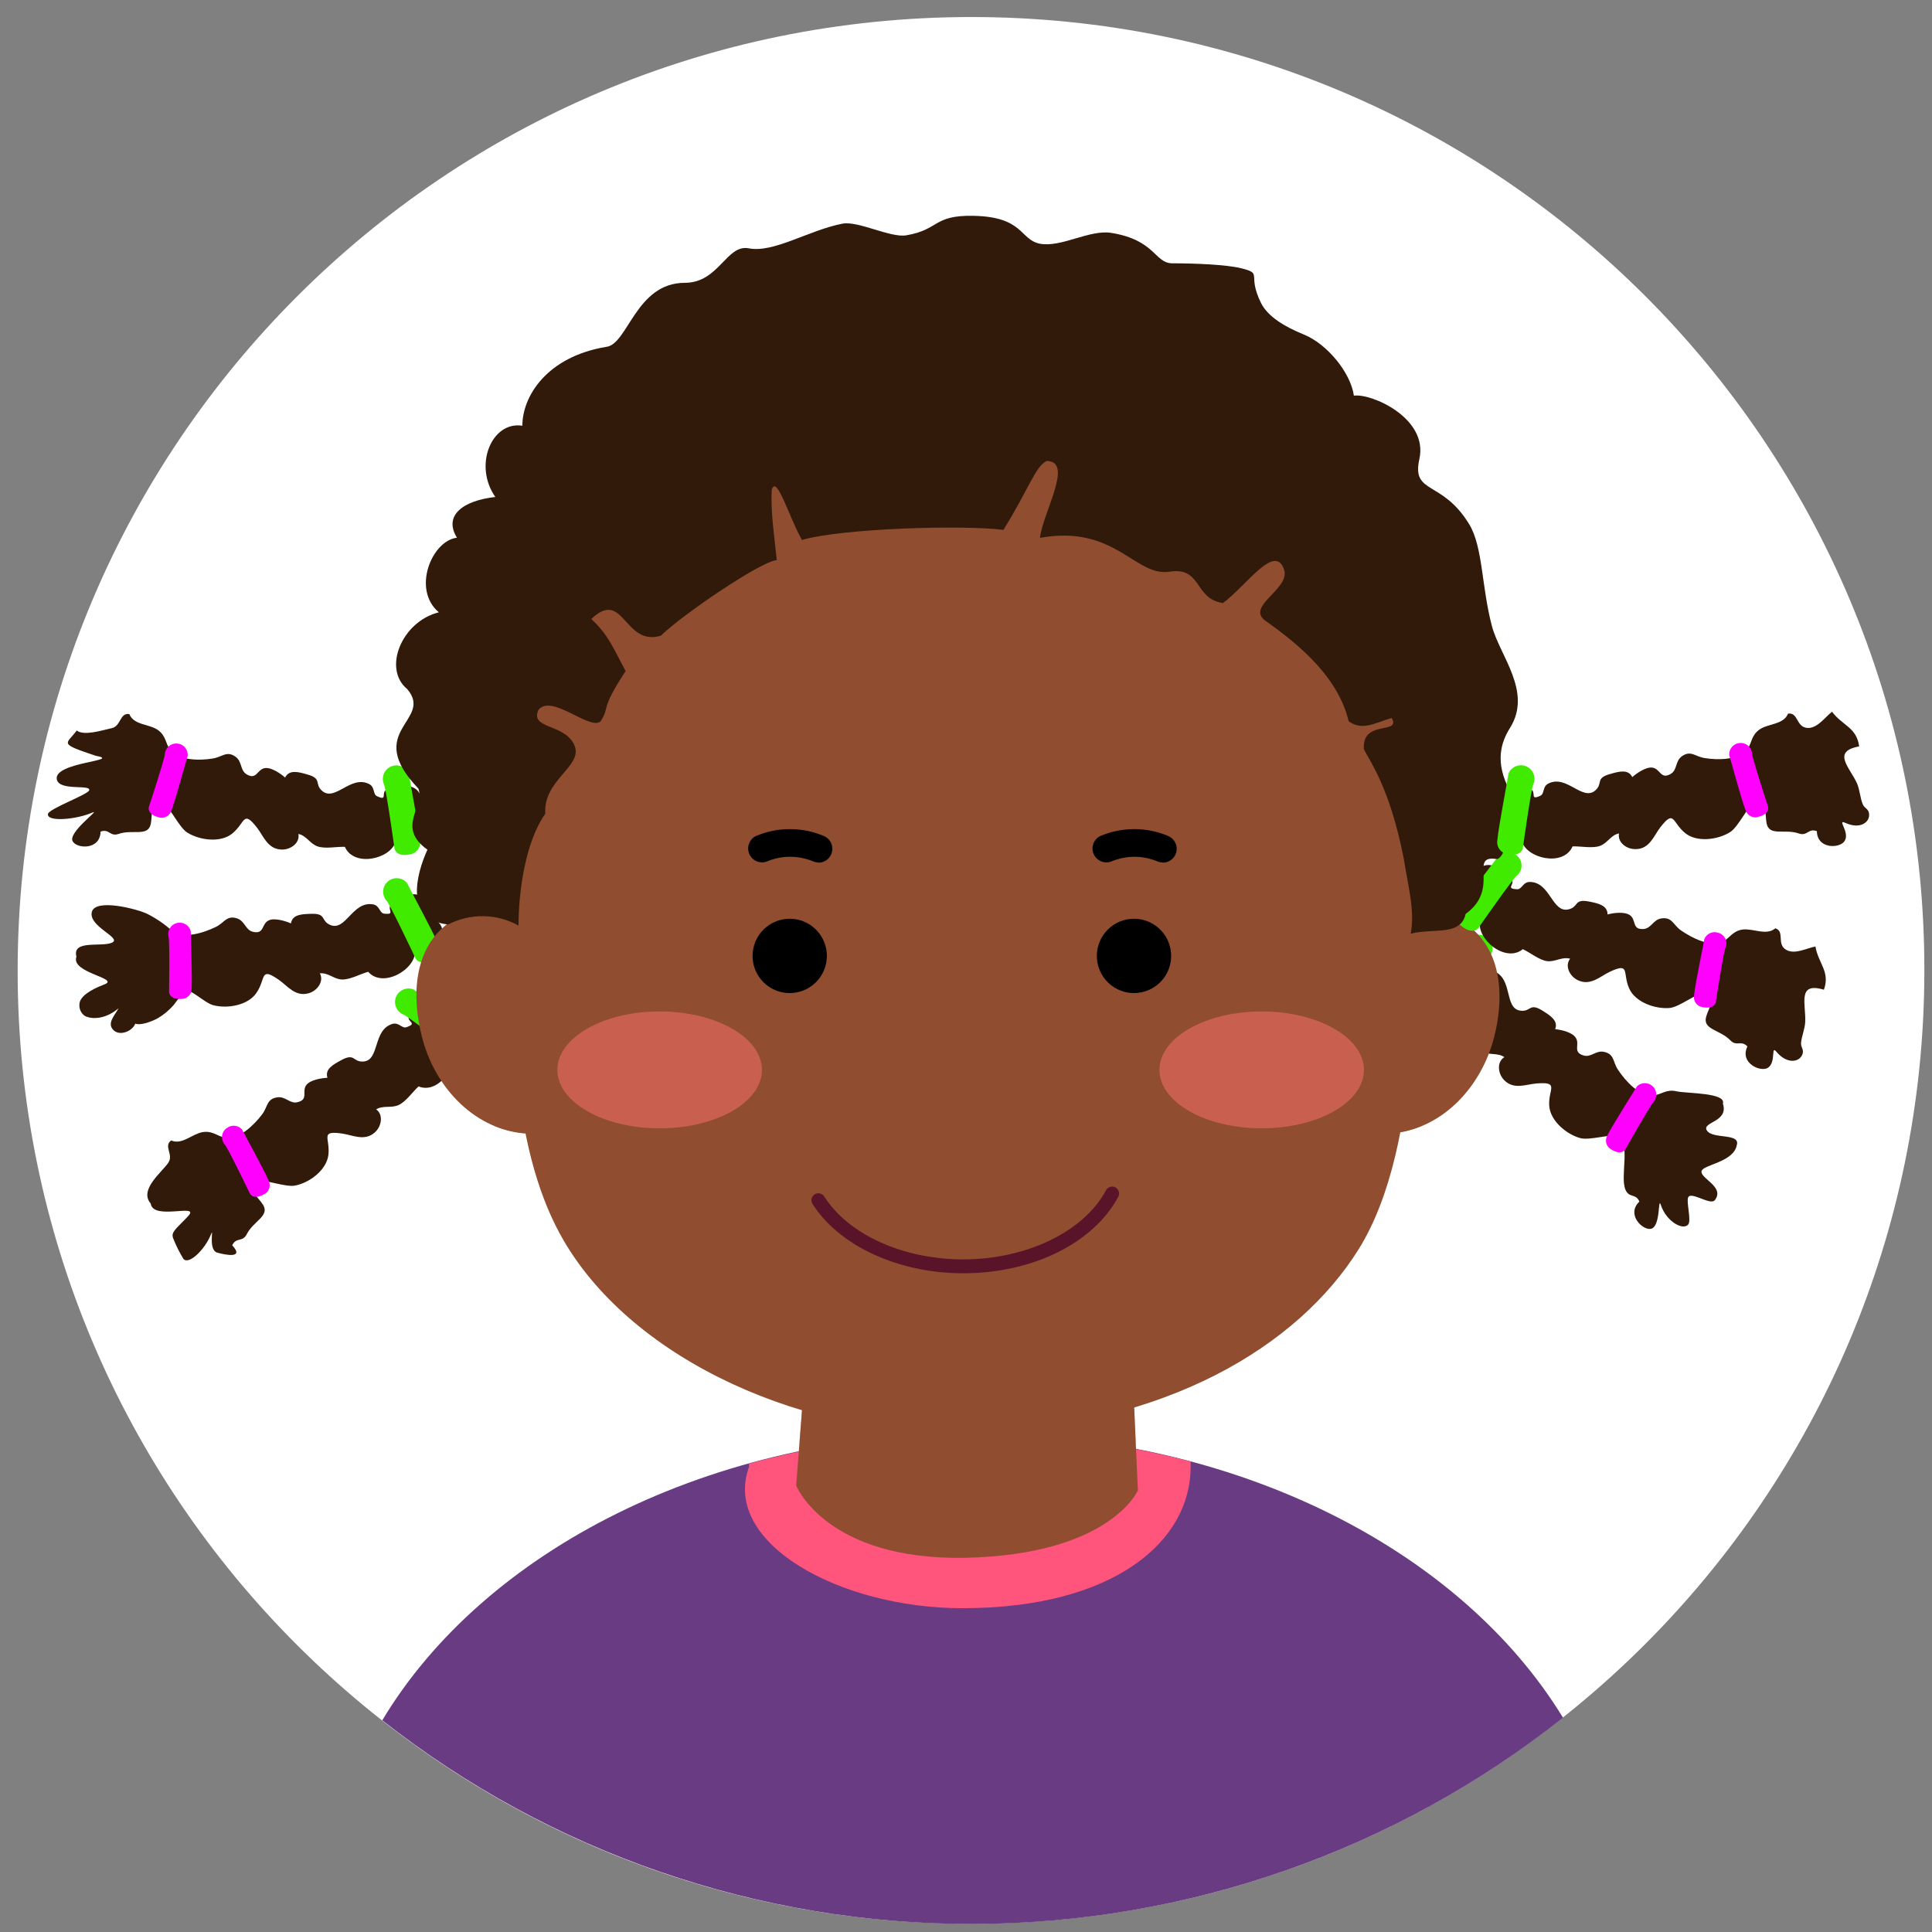 <svg width="86" height="86" viewBox="0 0 86 86" fill="none" xmlns="http://www.w3.org/2000/svg">
<rect x="0" y="0" width="86" height="86" fill="#808080" stroke="none"/>
<g clip-path="url(#clip0_4643_7018)">
<path d="M43.201 85.633C66.639 85.633 85.648 66.633 85.66 43.195C85.673 19.758 66.683 0.758 43.245 0.758C19.808 0.758 0.798 19.758 0.786 43.195C0.774 66.633 19.764 85.633 43.201 85.633Z" fill="white"/>
<path d="M3.786 45.228C3.697 45.17 3.626 45.087 3.583 44.99C3.539 44.893 3.523 44.785 3.538 44.679C3.561 44.373 3.981 44.071 4.638 43.824C5.38 43.544 3.133 43.315 3.402 42.587C3.192 41.794 4.594 42.189 5.014 41.945C5.385 41.73 3.934 41.23 4.087 40.599C4.24 39.969 6.124 40.471 6.539 40.671C6.951 40.876 7.333 41.138 7.673 41.448C8.182 41.816 9.085 41.514 9.606 41.262C9.994 41.072 10.085 40.733 10.548 40.879C10.906 40.993 10.918 41.396 11.257 41.477C11.778 41.603 11.628 41.124 11.964 40.968C12.211 40.847 12.705 40.995 12.953 41.104C13.012 40.698 13.447 40.693 13.818 40.678C14.559 40.644 14.252 40.98 14.7 41.173C15.397 41.467 15.688 40.102 16.603 40.256C16.909 40.308 16.887 40.641 17.097 40.669C17.646 40.735 17.189 40.463 17.416 40.263C17.893 39.843 18.973 39.311 19.146 40.73C19.326 40.928 19.658 41.057 19.69 41.418C19.722 41.779 19.359 42.081 19.356 42.464C19.209 42.513 19.053 42.527 18.9 42.505C18.747 42.482 18.601 42.424 18.474 42.335C18.513 43.149 17.045 44.009 16.39 43.258C16.039 43.352 15.59 43.611 15.226 43.601C14.863 43.592 14.616 43.287 14.238 43.327C14.428 43.673 14.139 44.098 13.743 44.212C13.143 44.388 12.787 43.873 12.406 43.611C11.556 43.023 11.848 43.562 11.418 44.192C11.044 44.754 10.113 44.912 9.49 44.744C9.077 44.633 8.427 43.94 8.232 44.128C8.054 44.318 7.889 44.518 7.738 44.729C7.537 44.962 7.3 45.161 7.036 45.318C6.672 45.518 6.218 45.649 6.022 45.565C5.899 45.896 5.352 46.126 5.068 45.869C4.727 45.565 5.113 45.194 5.278 44.88C4.725 45.355 4.124 45.392 3.786 45.228Z" fill="#321A0B"/>
<path d="M19.339 42.647C19.438 42.57 19.507 42.459 19.532 42.335C19.558 42.212 19.538 42.083 19.477 41.972C19.294 41.5 18.135 39.368 18.116 39.304C18.064 39.244 18.002 39.194 17.932 39.158C17.861 39.122 17.785 39.1 17.706 39.094C17.627 39.087 17.548 39.096 17.473 39.121C17.398 39.145 17.328 39.184 17.268 39.235C17.208 39.286 17.158 39.349 17.122 39.419C17.086 39.489 17.064 39.566 17.058 39.645C17.051 39.723 17.06 39.803 17.085 39.878C17.109 39.953 17.148 40.023 17.199 40.083C17.357 40.244 18.499 42.665 18.499 42.665C18.499 42.665 18.691 43.06 19.339 42.647Z" fill="#40EB00"/>
<path d="M8.171 44.459C8.276 44.436 8.369 44.378 8.435 44.293C8.5 44.208 8.534 44.103 8.529 43.996C8.566 43.571 8.485 41.511 8.492 41.456C8.476 41.392 8.447 41.33 8.407 41.277C8.367 41.223 8.317 41.177 8.26 41.143C8.144 41.073 8.005 41.053 7.874 41.086C7.743 41.118 7.63 41.202 7.561 41.318C7.491 41.434 7.471 41.573 7.503 41.704C7.563 41.887 7.526 44.157 7.526 44.157C7.526 44.157 7.526 44.53 8.171 44.459Z" fill="#FF00FF"/>
<path d="M8.16 56.03C7.982 55.738 7.83 55.431 7.706 55.113C7.589 54.828 7.906 54.648 8.383 54.124C8.917 53.545 6.808 54.344 6.71 53.575C6.168 52.959 7.226 52.165 7.493 51.755C7.74 51.399 7.263 51.013 7.622 50.766C8.099 50.978 8.563 50.469 9.018 50.395C9.473 50.321 9.683 50.588 10.021 50.642C10.642 50.743 11.314 50.071 11.665 49.608C11.927 49.267 11.858 48.921 12.337 48.847C12.708 48.787 12.898 49.144 13.239 49.064C13.761 48.943 13.412 48.57 13.642 48.29C13.82 48.068 14.315 47.986 14.576 47.976C14.448 47.586 14.846 47.383 15.16 47.207C15.817 46.841 15.684 47.282 16.171 47.252C16.912 47.205 16.586 45.847 17.461 45.58C17.76 45.489 17.886 45.798 18.096 45.724C18.617 45.538 18.096 45.499 18.2 45.229C18.447 44.641 19.166 43.679 19.967 44.865C20.214 44.962 20.57 44.927 20.763 45.236C20.956 45.546 20.763 45.978 20.931 46.322C20.821 46.431 20.687 46.513 20.54 46.561C20.393 46.609 20.236 46.623 20.083 46.602C20.483 47.314 19.557 48.738 18.632 48.36C18.36 48.607 18.076 49.035 17.745 49.188C17.414 49.341 17.06 49.188 16.744 49.383C17.07 49.606 16.991 50.125 16.697 50.397C16.237 50.823 15.691 50.523 15.234 50.459C14.211 50.313 14.71 50.664 14.616 51.419C14.532 52.086 13.771 52.655 13.133 52.774C12.715 52.858 11.752 52.482 11.497 52.576C10.862 52.823 11.497 53.288 11.705 53.622C12.023 54.131 11.282 54.346 10.985 54.937C10.797 55.308 10.518 55.056 10.335 55.432C10.894 56.033 10.046 55.862 9.675 55.761C9.236 55.64 9.549 54.547 9.386 54.957C9.117 55.63 8.39 56.33 8.16 56.03Z" fill="#321A0B"/>
<path d="M21.01 46.493C21.064 46.379 21.076 46.249 21.044 46.126C21.011 46.004 20.936 45.897 20.832 45.825C20.459 45.486 18.467 44.094 18.42 44.05C18.273 43.987 18.108 43.986 17.96 44.046C17.812 44.106 17.694 44.222 17.632 44.369C17.569 44.516 17.568 44.681 17.628 44.829C17.688 44.977 17.804 45.095 17.951 45.157C18.163 45.232 20.269 46.889 20.269 46.889C20.269 46.889 20.62 47.151 21.01 46.493Z" fill="#40EB00"/>
<path d="M11.834 53.114C11.918 53.047 11.975 52.952 11.996 52.847C12.018 52.742 12.001 52.632 11.95 52.538C11.792 52.142 10.798 50.337 10.778 50.282C10.699 50.19 10.588 50.13 10.467 50.114C10.347 50.098 10.224 50.127 10.123 50.196C10.061 50.233 10.007 50.284 9.966 50.344C9.926 50.405 9.899 50.474 9.888 50.546C9.877 50.618 9.881 50.691 9.902 50.761C9.923 50.831 9.959 50.896 10.007 50.95C10.141 51.086 11.124 53.131 11.124 53.131C11.124 53.131 11.29 53.462 11.834 53.114Z" fill="#FF00FF"/>
<path d="M75.147 54.508C75.3 54.333 75.053 53.489 75.147 53.297C75.283 53.02 76.135 53.67 76.331 53.425C76.795 52.834 75.688 52.466 75.74 52.137C75.787 51.845 77.164 51.741 77.309 50.98C77.49 50.413 76.212 50.732 75.972 50.309C75.76 49.938 76.961 49.948 76.692 49.125C76.847 48.63 75.068 48.68 74.618 48.576C74.168 48.472 73.943 48.729 73.602 48.761C72.977 48.823 72.349 48.109 72.028 47.626C71.781 47.268 71.879 46.929 71.405 46.823C71.039 46.741 70.827 47.082 70.49 46.983C69.979 46.828 70.35 46.489 70.137 46.187C69.974 45.94 69.487 45.839 69.225 45.811C69.378 45.433 68.995 45.203 68.694 45.008C68.061 44.6 68.165 45.05 67.683 44.988C66.941 44.894 67.357 43.559 66.501 43.237C66.207 43.128 66.061 43.428 65.856 43.341C65.347 43.121 65.879 43.118 65.785 42.832C65.585 42.228 65.32 40.035 64.445 41.167C64.198 41.246 63.439 42.379 63.227 42.676C63.014 42.973 63.182 43.418 62.98 43.749C63.083 43.864 63.212 43.954 63.356 44.012C63.5 44.069 63.655 44.093 63.81 44.08C63.365 44.765 64.198 46.247 65.145 45.928C65.392 46.175 65.659 46.637 65.978 46.81C66.296 46.983 66.662 46.847 66.966 47.058C66.627 47.26 66.665 47.775 66.949 48.074C67.381 48.526 67.937 48.264 68.404 48.227C69.435 48.148 68.914 48.475 68.961 49.216C69.003 49.889 69.727 50.495 70.35 50.663C70.762 50.774 71.746 50.46 71.996 50.572C72.616 50.849 72.097 52.352 72.356 52.96C72.52 53.343 72.814 53.109 72.974 53.487C72.379 54.053 73.113 54.775 73.489 54.699C73.936 54.607 73.793 53.215 73.931 53.64C74.166 54.357 74.902 54.79 75.147 54.508Z" fill="#321A0B"/>
<path d="M62.9 43.916C62.852 43.798 62.849 43.668 62.889 43.547C62.929 43.427 63.011 43.326 63.12 43.261C63.513 42.946 65.591 41.688 65.638 41.643C65.789 41.59 65.954 41.6 66.098 41.669C66.242 41.738 66.352 41.861 66.405 42.012C66.457 42.162 66.448 42.328 66.379 42.471C66.31 42.615 66.187 42.725 66.036 42.778C65.821 42.838 63.614 44.353 63.614 44.353C63.614 44.353 63.248 44.598 62.9 43.916Z" fill="#40EB00"/>
<path d="M71.637 51.108C71.558 51.036 71.506 50.939 71.492 50.832C71.477 50.726 71.501 50.618 71.558 50.527C71.741 50.139 72.848 48.403 72.87 48.351C72.966 48.262 73.093 48.213 73.224 48.215C73.355 48.217 73.48 48.269 73.573 48.36C73.667 48.452 73.722 48.576 73.726 48.707C73.73 48.838 73.684 48.966 73.597 49.063C73.456 49.192 72.346 51.17 72.346 51.17C72.346 51.17 72.159 51.484 71.637 51.108Z" fill="#FF00FF"/>
<path fill-rule="evenodd" clip-rule="evenodd" d="M17.016 76.577C24.515 82.47 33.78 85.663 43.316 85.642C52.851 85.621 62.102 82.386 69.575 76.461C65.02 68.995 54.993 63.805 43.33 63.805C31.615 63.805 21.536 69.042 17.016 76.577Z" fill="#693B82"/>
<path d="M42.836 71.587C49.633 71.587 52.999 68.58 52.999 65.306C52.999 65.222 52.999 65.135 52.999 65.058C46.55 63.366 39.769 63.398 33.336 65.152C33.343 65.206 33.343 65.26 33.336 65.313C32.127 68.701 37.404 71.587 42.836 71.587Z" fill="#FF547B"/>
<path d="M23.543 50.462C21.203 50.373 19.341 48.442 18.771 46.11C18.004 43.042 18.986 39.983 23.543 40.309V50.462Z" fill="#904D2F"/>
<g style="mix-blend-mode:multiply" opacity="0.6">
<path d="M22.009 40.339C22.518 40.279 23.032 40.269 23.544 40.31V50.463C23.016 50.441 22.496 50.326 22.009 50.122V40.339Z" fill="#904D2F"/>
</g>
<path d="M61.743 50.464C64.084 50.377 65.93 48.463 66.513 46.151C67.279 43.112 66.298 40.083 61.743 40.404V50.464Z" fill="#904D2F"/>
<g style="mix-blend-mode:multiply" opacity="0.6">
<path d="M63.276 40.434C62.767 40.375 62.254 40.365 61.743 40.404V50.464C62.27 50.443 62.789 50.328 63.276 50.125V40.434Z" fill="#904D2F"/>
</g>
<path d="M36.205 56.184L35.441 66.127C35.441 66.127 36.774 69.463 42.972 69.342C49.433 69.203 50.651 66.34 50.651 66.34L50.199 56.201C44.967 56.184 36.205 56.09 36.205 56.184Z" fill="#904D2F"/>
<g style="mix-blend-mode:multiply" opacity="0.6">
<g style="mix-blend-mode:multiply" opacity="0.6">
<path d="M50.554 64.183L50.199 56.183C44.966 56.183 36.205 56.092 36.205 56.183L35.592 64.165C40.688 66.584 46.818 65.56 50.554 64.183Z" fill="#904D2F"/>
</g>
</g>
<path d="M23.457 35.935C22.204 45.537 22.985 51.64 25.111 55.255C28.225 60.552 35.864 64.031 43.343 63.782C51.895 63.497 57.787 59.929 60.483 55.599C63.36 50.982 63.167 42.11 62.584 36.368C62.681 23.509 49.747 19.306 43.079 19.095C28.057 18.648 23.349 28.069 23.457 35.935Z" fill="#904D2F"/>
<g style="mix-blend-mode:multiply" opacity="0.6">
<path d="M41.068 47.299C41.019 47.766 40.989 48.065 40.989 48.065C41.521 49.591 44.828 49.396 45.114 48.031C45.114 48.031 45.085 47.783 45.035 47.373C44.511 48.575 41.79 48.726 41.068 47.299Z" fill="#904D2F"/>
</g>
<path opacity="0.53" d="M29.364 50.226C31.878 50.226 33.917 49.062 33.917 47.625C33.917 46.188 31.878 45.023 29.364 45.023C26.85 45.023 24.811 46.188 24.811 47.625C24.811 49.062 26.85 50.226 29.364 50.226Z" fill="#FA6F6D"/>
<path opacity="0.53" d="M56.163 50.226C58.677 50.226 60.715 49.062 60.715 47.625C60.715 46.188 58.677 45.023 56.163 45.023C53.649 45.023 51.61 46.188 51.61 47.625C51.61 49.062 53.649 50.226 56.163 50.226Z" fill="#FA6F6D"/>
<path d="M35.155 40.897C35.482 40.897 35.801 40.994 36.073 41.176C36.344 41.359 36.556 41.617 36.681 41.919C36.806 42.222 36.838 42.554 36.774 42.875C36.71 43.196 36.552 43.49 36.321 43.721C36.089 43.953 35.795 44.11 35.474 44.173C35.154 44.237 34.821 44.204 34.519 44.079C34.217 43.954 33.959 43.742 33.778 43.47C33.596 43.198 33.499 42.878 33.499 42.551C33.499 42.333 33.542 42.118 33.625 41.917C33.708 41.716 33.83 41.534 33.984 41.38C34.138 41.227 34.321 41.105 34.521 41.022C34.722 40.939 34.938 40.896 35.155 40.897Z" fill="black"/>
<path d="M36.428 38.391C36.342 38.39 36.258 38.371 36.18 38.336C35.534 38.072 34.81 38.072 34.164 38.336C34.017 38.399 33.851 38.403 33.701 38.346C33.552 38.289 33.43 38.176 33.362 38.032C33.294 37.887 33.284 37.721 33.336 37.569C33.387 37.418 33.495 37.292 33.637 37.219C34.119 37.013 34.638 36.906 35.162 36.906C35.686 36.906 36.205 37.013 36.687 37.219C36.816 37.276 36.92 37.376 36.984 37.502C37.048 37.627 37.067 37.771 37.038 37.909C37.01 38.047 36.935 38.171 36.826 38.26C36.717 38.35 36.581 38.399 36.44 38.401L36.428 38.391Z" fill="black"/>
<path d="M50.478 40.897C50.805 40.897 51.124 40.993 51.396 41.175C51.668 41.357 51.88 41.615 52.005 41.918C52.13 42.22 52.163 42.553 52.099 42.873C52.036 43.194 51.878 43.489 51.647 43.721C51.416 43.952 51.121 44.109 50.8 44.173C50.48 44.237 50.147 44.204 49.845 44.079C49.543 43.954 49.285 43.742 49.103 43.47C48.921 43.198 48.824 42.878 48.824 42.551C48.824 42.334 48.867 42.118 48.95 41.918C49.033 41.717 49.155 41.535 49.309 41.381C49.462 41.227 49.644 41.106 49.845 41.022C50.045 40.939 50.261 40.897 50.478 40.897Z" fill="black"/>
<path d="M51.753 38.391C51.668 38.39 51.584 38.371 51.506 38.337C50.861 38.072 50.137 38.072 49.492 38.337C49.345 38.4 49.179 38.403 49.029 38.346C48.88 38.289 48.758 38.176 48.69 38.032C48.622 37.887 48.612 37.721 48.664 37.57C48.715 37.418 48.823 37.292 48.965 37.219C49.447 37.013 49.966 36.906 50.49 36.906C51.014 36.906 51.533 37.013 52.015 37.219C52.144 37.277 52.248 37.377 52.312 37.502C52.376 37.628 52.395 37.771 52.367 37.909C52.338 38.047 52.263 38.171 52.154 38.261C52.045 38.35 51.909 38.399 51.768 38.401L51.753 38.391Z" fill="black"/>
<path d="M42.88 56.678C39.996 56.678 37.359 55.466 36.165 53.587C36.123 53.518 36.11 53.435 36.128 53.356C36.147 53.277 36.195 53.209 36.264 53.165C36.332 53.122 36.414 53.107 36.493 53.124C36.573 53.141 36.642 53.188 36.687 53.256C37.769 54.959 40.201 56.06 42.88 56.06C45.693 56.06 48.244 54.823 49.225 52.996C49.243 52.958 49.268 52.924 49.299 52.896C49.331 52.868 49.367 52.847 49.407 52.834C49.447 52.821 49.489 52.816 49.531 52.819C49.573 52.823 49.613 52.835 49.65 52.855C49.687 52.875 49.72 52.902 49.746 52.935C49.772 52.968 49.791 53.006 49.802 53.046C49.813 53.087 49.816 53.129 49.81 53.17C49.804 53.212 49.79 53.252 49.769 53.288C48.666 55.338 45.962 56.678 42.88 56.678Z" fill="#59142A"/>
<path d="M2.133 36.237C2.157 36.005 3.885 35.384 3.967 35.184C4.08 34.897 2.629 35.233 2.528 34.689C2.382 33.915 5.494 33.866 4.258 33.641C2.573 33.079 2.951 33.146 3.415 32.518C3.742 32.765 4.5 32.518 4.977 32.412C5.393 32.318 5.323 31.722 5.756 31.786C5.954 32.281 6.641 32.226 7.019 32.488C7.397 32.751 7.362 33.092 7.568 33.366C7.943 33.861 8.895 33.861 9.468 33.764C9.896 33.7 10.084 33.403 10.482 33.683C10.788 33.898 10.679 34.286 10.976 34.467C11.433 34.741 11.436 34.239 11.801 34.19C12.083 34.153 12.496 34.437 12.691 34.612C12.869 34.244 13.297 34.365 13.645 34.464C14.372 34.657 13.971 34.882 14.34 35.206C14.915 35.7 15.615 34.484 16.428 34.899C16.707 35.04 16.584 35.352 16.786 35.443C17.281 35.673 16.937 35.278 17.212 35.154C17.792 34.907 18.984 34.709 18.736 36.121C18.848 36.368 19.127 36.583 19.05 36.939C18.974 37.295 18.534 37.471 18.418 37.837C18.263 37.84 18.109 37.806 17.97 37.739C17.83 37.671 17.709 37.572 17.614 37.449C17.409 38.238 15.753 38.621 15.351 37.696C14.987 37.681 14.48 37.795 14.137 37.676C13.793 37.558 13.643 37.194 13.282 37.122C13.361 37.508 12.956 37.827 12.54 37.817C11.913 37.805 11.727 37.209 11.443 36.846C10.808 36.029 10.924 36.63 10.333 37.108C9.809 37.53 8.873 37.402 8.329 37.056C7.968 36.826 7.538 35.886 7.288 35.777C6.665 35.505 6.794 36.289 6.712 36.675C6.589 37.263 5.904 36.902 5.281 37.12C4.888 37.256 4.864 36.873 4.476 37.019C4.461 37.842 3.43 37.785 3.24 37.456C2.993 37.063 4.515 35.99 4.112 36.17C3.438 36.47 2.093 36.608 2.133 36.237Z" fill="#321A0B"/>
<path d="M18.35 38.005C18.472 37.961 18.573 37.874 18.636 37.761C18.698 37.648 18.718 37.516 18.691 37.39C18.657 36.895 18.197 34.504 18.197 34.437C18.135 34.29 18.017 34.174 17.869 34.114C17.721 34.054 17.555 34.056 17.409 34.118C17.262 34.18 17.146 34.298 17.086 34.446C17.026 34.594 17.027 34.76 17.09 34.907C17.191 35.11 17.559 37.761 17.559 37.761C17.559 37.761 17.611 38.206 18.35 38.005Z" fill="#40EB00"/>
<path d="M7.152 36.401C7.259 36.411 7.365 36.383 7.453 36.322C7.541 36.261 7.604 36.171 7.632 36.067C7.795 35.674 8.331 33.683 8.356 33.634C8.364 33.499 8.317 33.366 8.228 33.265C8.138 33.164 8.011 33.102 7.876 33.095C7.741 33.087 7.609 33.133 7.507 33.223C7.406 33.313 7.345 33.439 7.337 33.574C7.337 33.767 6.626 35.921 6.626 35.921C6.626 35.921 6.514 36.27 7.152 36.401Z" fill="#FF00FF"/>
<path d="M80.233 46.93C80.312 46.709 80.154 46.633 80.171 46.418C80.201 46.111 80.341 45.8 80.356 45.49C80.396 44.704 79.981 43.693 81.189 44.056C81.474 43.243 80.942 42.897 80.811 42.132C80.408 42.206 79.823 42.543 79.439 42.231C79.111 41.959 79.439 41.46 79.027 41.321C78.634 41.663 78.038 41.321 77.583 41.376C77.129 41.43 77.005 41.754 76.698 41.907C76.135 42.187 75.295 41.739 74.823 41.413C74.472 41.166 74.437 40.812 73.957 40.881C73.587 40.933 73.508 41.329 73.159 41.353C72.625 41.391 72.853 40.941 72.546 40.733C72.299 40.569 71.805 40.636 71.558 40.706C71.558 40.295 71.128 40.211 70.777 40.139C70.035 39.983 70.297 40.367 69.825 40.478C69.084 40.656 69.014 39.259 68.095 39.259C67.784 39.259 67.751 39.593 67.529 39.583C66.978 39.558 67.472 39.365 67.282 39.13C66.882 38.636 65.905 37.934 65.485 39.301C65.278 39.467 64.929 39.548 64.835 39.889C64.741 40.231 65.055 40.599 64.993 40.978C65.131 41.048 65.283 41.087 65.437 41.09C65.592 41.093 65.745 41.06 65.885 40.995C65.71 41.794 67.013 42.884 67.786 42.251C68.117 42.402 68.528 42.746 68.876 42.785C69.225 42.825 69.528 42.575 69.892 42.676C69.645 42.986 69.862 43.453 70.233 43.631C70.796 43.903 71.234 43.458 71.649 43.262C72.586 42.822 72.21 43.304 72.522 44.004C72.798 44.62 73.691 44.929 74.333 44.867C74.756 44.825 75.569 44.185 75.838 44.2C76.516 44.239 76.046 44.88 75.945 45.261C75.789 45.842 76.562 45.829 77.02 46.306C77.309 46.606 77.499 46.282 77.783 46.581C77.425 47.323 78.369 47.736 78.693 47.533C79.079 47.286 78.809 46.484 79.086 46.831C79.558 47.385 80.104 47.281 80.233 46.93Z" fill="#321A0B"/>
<path d="M64.976 41.155C64.89 41.062 64.841 40.941 64.836 40.815C64.832 40.688 64.873 40.564 64.951 40.465C65.198 40.03 66.706 38.121 66.736 38.059C66.846 37.967 66.986 37.918 67.13 37.922C67.273 37.926 67.411 37.981 67.516 38.079C67.583 38.134 67.636 38.203 67.673 38.281C67.71 38.359 67.729 38.444 67.729 38.53C67.729 38.616 67.71 38.701 67.673 38.779C67.636 38.857 67.583 38.926 67.516 38.981C67.336 39.115 65.806 41.311 65.806 41.311C65.806 41.311 65.542 41.669 64.976 41.155Z" fill="#40EB00"/>
<path d="M75.69 44.808C75.59 44.77 75.507 44.697 75.456 44.602C75.405 44.508 75.389 44.399 75.411 44.294C75.445 43.866 75.868 41.851 75.868 41.794C75.916 41.681 76.005 41.59 76.116 41.539C76.228 41.488 76.354 41.48 76.471 41.517C76.542 41.534 76.608 41.567 76.665 41.613C76.721 41.659 76.767 41.717 76.799 41.783C76.83 41.848 76.847 41.92 76.848 41.993C76.848 42.066 76.833 42.138 76.802 42.205C76.716 42.373 76.375 44.618 76.375 44.618C76.375 44.618 76.313 44.974 75.69 44.808Z" fill="#FF00FF"/>
<path d="M19.026 37.822C17.617 36.816 18.924 35.91 18.623 35.102C16.134 32.503 19.327 32.085 18.128 30.675C17.021 29.77 17.881 27.666 19.535 27.256C18.329 26.249 19.211 24.073 20.34 23.935C19.73 22.945 20.61 22.283 22.048 22.122C21.06 20.703 21.895 18.737 23.252 18.95C23.252 17.634 24.349 15.878 26.979 15.441C27.948 15.344 28.294 12.589 30.486 12.589C32.006 12.589 32.335 10.858 33.336 11.054C34.433 11.271 36.012 10.245 37.5 9.956C38.197 9.822 39.638 10.594 40.338 10.475C41.821 10.228 41.524 9.568 43.34 9.607C45.565 9.654 45.389 10.653 46.269 10.844C47.223 11.039 48.494 10.21 49.462 10.366C51.44 10.683 51.385 11.714 52.181 11.721C53.195 11.721 54.579 11.776 55.251 11.941C56.239 12.189 55.498 12.189 56.126 13.475C56.435 14.103 57.201 14.55 58.041 14.892C59.087 15.317 60.127 16.603 60.266 17.612C61.056 17.5 63.582 18.618 63.182 20.428C62.826 22.033 64.188 21.336 65.406 23.346C66.012 24.355 65.945 26.116 66.412 27.874C66.763 29.199 68.222 30.792 67.216 32.402C66.83 33.017 66.511 33.91 67.216 35.218C67.656 36.034 67.015 38.297 66.612 38.237C65.342 38.05 66.813 39.545 65.241 40.681C65.028 41.687 63.778 41.301 62.794 41.563C62.992 40.55 62.68 39.466 62.49 38.237C61.86 35.023 60.963 33.878 60.713 33.349C60.607 32.008 62.384 32.721 61.949 31.959C61.19 32.181 60.661 32.542 60.036 32.11C59.561 30.156 57.91 28.754 56.328 27.631C55.426 26.986 57.446 26.222 57.159 25.359C56.756 24.152 55.483 26.071 54.44 26.843C53.13 26.66 53.526 25.198 52.026 25.453C50.515 25.653 49.611 23.339 46.294 23.942C46.41 22.834 47.814 20.53 46.596 20.522C46.101 20.725 45.785 21.793 44.665 23.586C42.856 23.361 37.498 23.514 35.696 24.036C35.098 22.965 34.577 21.121 34.352 21.793C34.3 22.829 34.475 23.905 34.577 24.934C33.867 24.978 30.316 27.407 29.418 28.297C27.77 28.791 27.775 26.168 26.319 27.555C27.061 28.24 27.258 28.769 27.849 29.872C26.67 31.662 27.177 31.442 26.729 32.115C26.235 32.518 24.574 30.878 23.971 31.593C23.561 32.478 25.175 32.191 25.58 33.203C25.943 34.118 24.171 34.714 24.273 36.222C23.366 37.501 23.081 39.758 23.081 41.2C22.603 40.934 22.067 40.791 21.52 40.783C20.974 40.774 20.433 40.902 19.947 41.153C17.992 40.94 18.524 38.927 19.026 37.822Z" fill="#321A0B"/>
<path d="M83.198 36.219C83.173 35.989 82.993 35.992 82.914 35.791C82.8 35.507 82.785 35.163 82.667 34.882C82.345 34.162 81.517 33.45 82.758 33.225C82.644 32.372 82.017 32.305 81.55 31.682C81.226 31.929 80.85 32.5 80.373 32.391C79.958 32.297 80.027 31.701 79.592 31.766C79.397 32.26 78.71 32.206 78.329 32.468C77.949 32.73 77.988 33.069 77.783 33.346C77.405 33.84 76.456 33.84 75.882 33.744C75.455 33.68 75.267 33.383 74.869 33.662C74.563 33.877 74.671 34.266 74.375 34.446C73.915 34.721 73.915 34.219 73.549 34.169C73.267 34.132 72.855 34.417 72.659 34.592C72.481 34.224 72.054 34.345 71.706 34.444C70.979 34.637 71.379 34.862 71.011 35.186C70.435 35.68 69.736 34.464 68.922 34.879C68.643 35.02 68.767 35.331 68.564 35.423C68.07 35.651 68.413 35.255 68.137 35.134C67.558 34.874 66.367 34.689 66.614 36.098C66.503 36.345 66.224 36.563 66.3 36.917C66.377 37.27 66.817 37.451 66.933 37.817C67.088 37.818 67.241 37.784 67.38 37.717C67.519 37.649 67.641 37.551 67.736 37.428C67.941 38.217 69.597 38.601 70 37.676C70.361 37.661 70.87 37.775 71.214 37.656C71.557 37.537 71.708 37.161 72.069 37.1C71.99 37.488 72.395 37.807 72.81 37.797C73.436 37.797 73.623 37.189 73.908 36.825C74.543 36.009 74.427 36.61 75.017 37.087C75.541 37.51 76.478 37.382 77.022 37.035C77.38 36.805 77.813 35.866 78.062 35.757C78.685 35.485 78.557 36.269 78.638 36.654C78.762 37.243 79.446 36.882 80.069 37.1C80.462 37.236 80.487 36.852 80.875 36.998C80.89 37.819 81.92 37.765 82.111 37.433C82.358 37.043 81.742 36.444 82.145 36.63C82.81 36.934 83.248 36.593 83.198 36.219Z" fill="#321A0B"/>
<path d="M66.991 37.99C66.872 37.945 66.773 37.859 66.712 37.748C66.65 37.637 66.63 37.508 66.655 37.384C66.689 36.889 67.149 34.498 67.149 34.431C67.18 34.358 67.225 34.292 67.281 34.237C67.337 34.182 67.404 34.138 67.477 34.108C67.55 34.079 67.629 34.064 67.708 34.065C67.787 34.065 67.865 34.081 67.937 34.112C68.01 34.143 68.076 34.188 68.131 34.244C68.187 34.301 68.231 34.367 68.26 34.441C68.29 34.514 68.305 34.592 68.304 34.671C68.303 34.75 68.287 34.828 68.256 34.901C68.155 35.101 67.787 37.755 67.787 37.755C67.787 37.755 67.727 38.19 66.991 37.99Z" fill="#40EB00"/>
<path d="M78.189 36.377C78.08 36.391 77.969 36.365 77.879 36.303C77.788 36.242 77.722 36.15 77.694 36.044C77.531 35.648 76.997 33.66 76.972 33.61C76.965 33.475 77.011 33.343 77.101 33.241C77.191 33.14 77.317 33.079 77.452 33.071C77.587 33.063 77.72 33.109 77.821 33.199C77.922 33.289 77.983 33.416 77.991 33.551C77.991 33.741 78.7 35.898 78.7 35.898C78.7 35.898 78.826 36.254 78.189 36.377Z" fill="#FF00FF"/>
</g>
<defs>
<clipPath id="clip0_4643_7018">
<rect width="84.919" height="84.884" fill="white" transform="translate(0.764 0.758)"/>
</clipPath>
</defs>
</svg>
